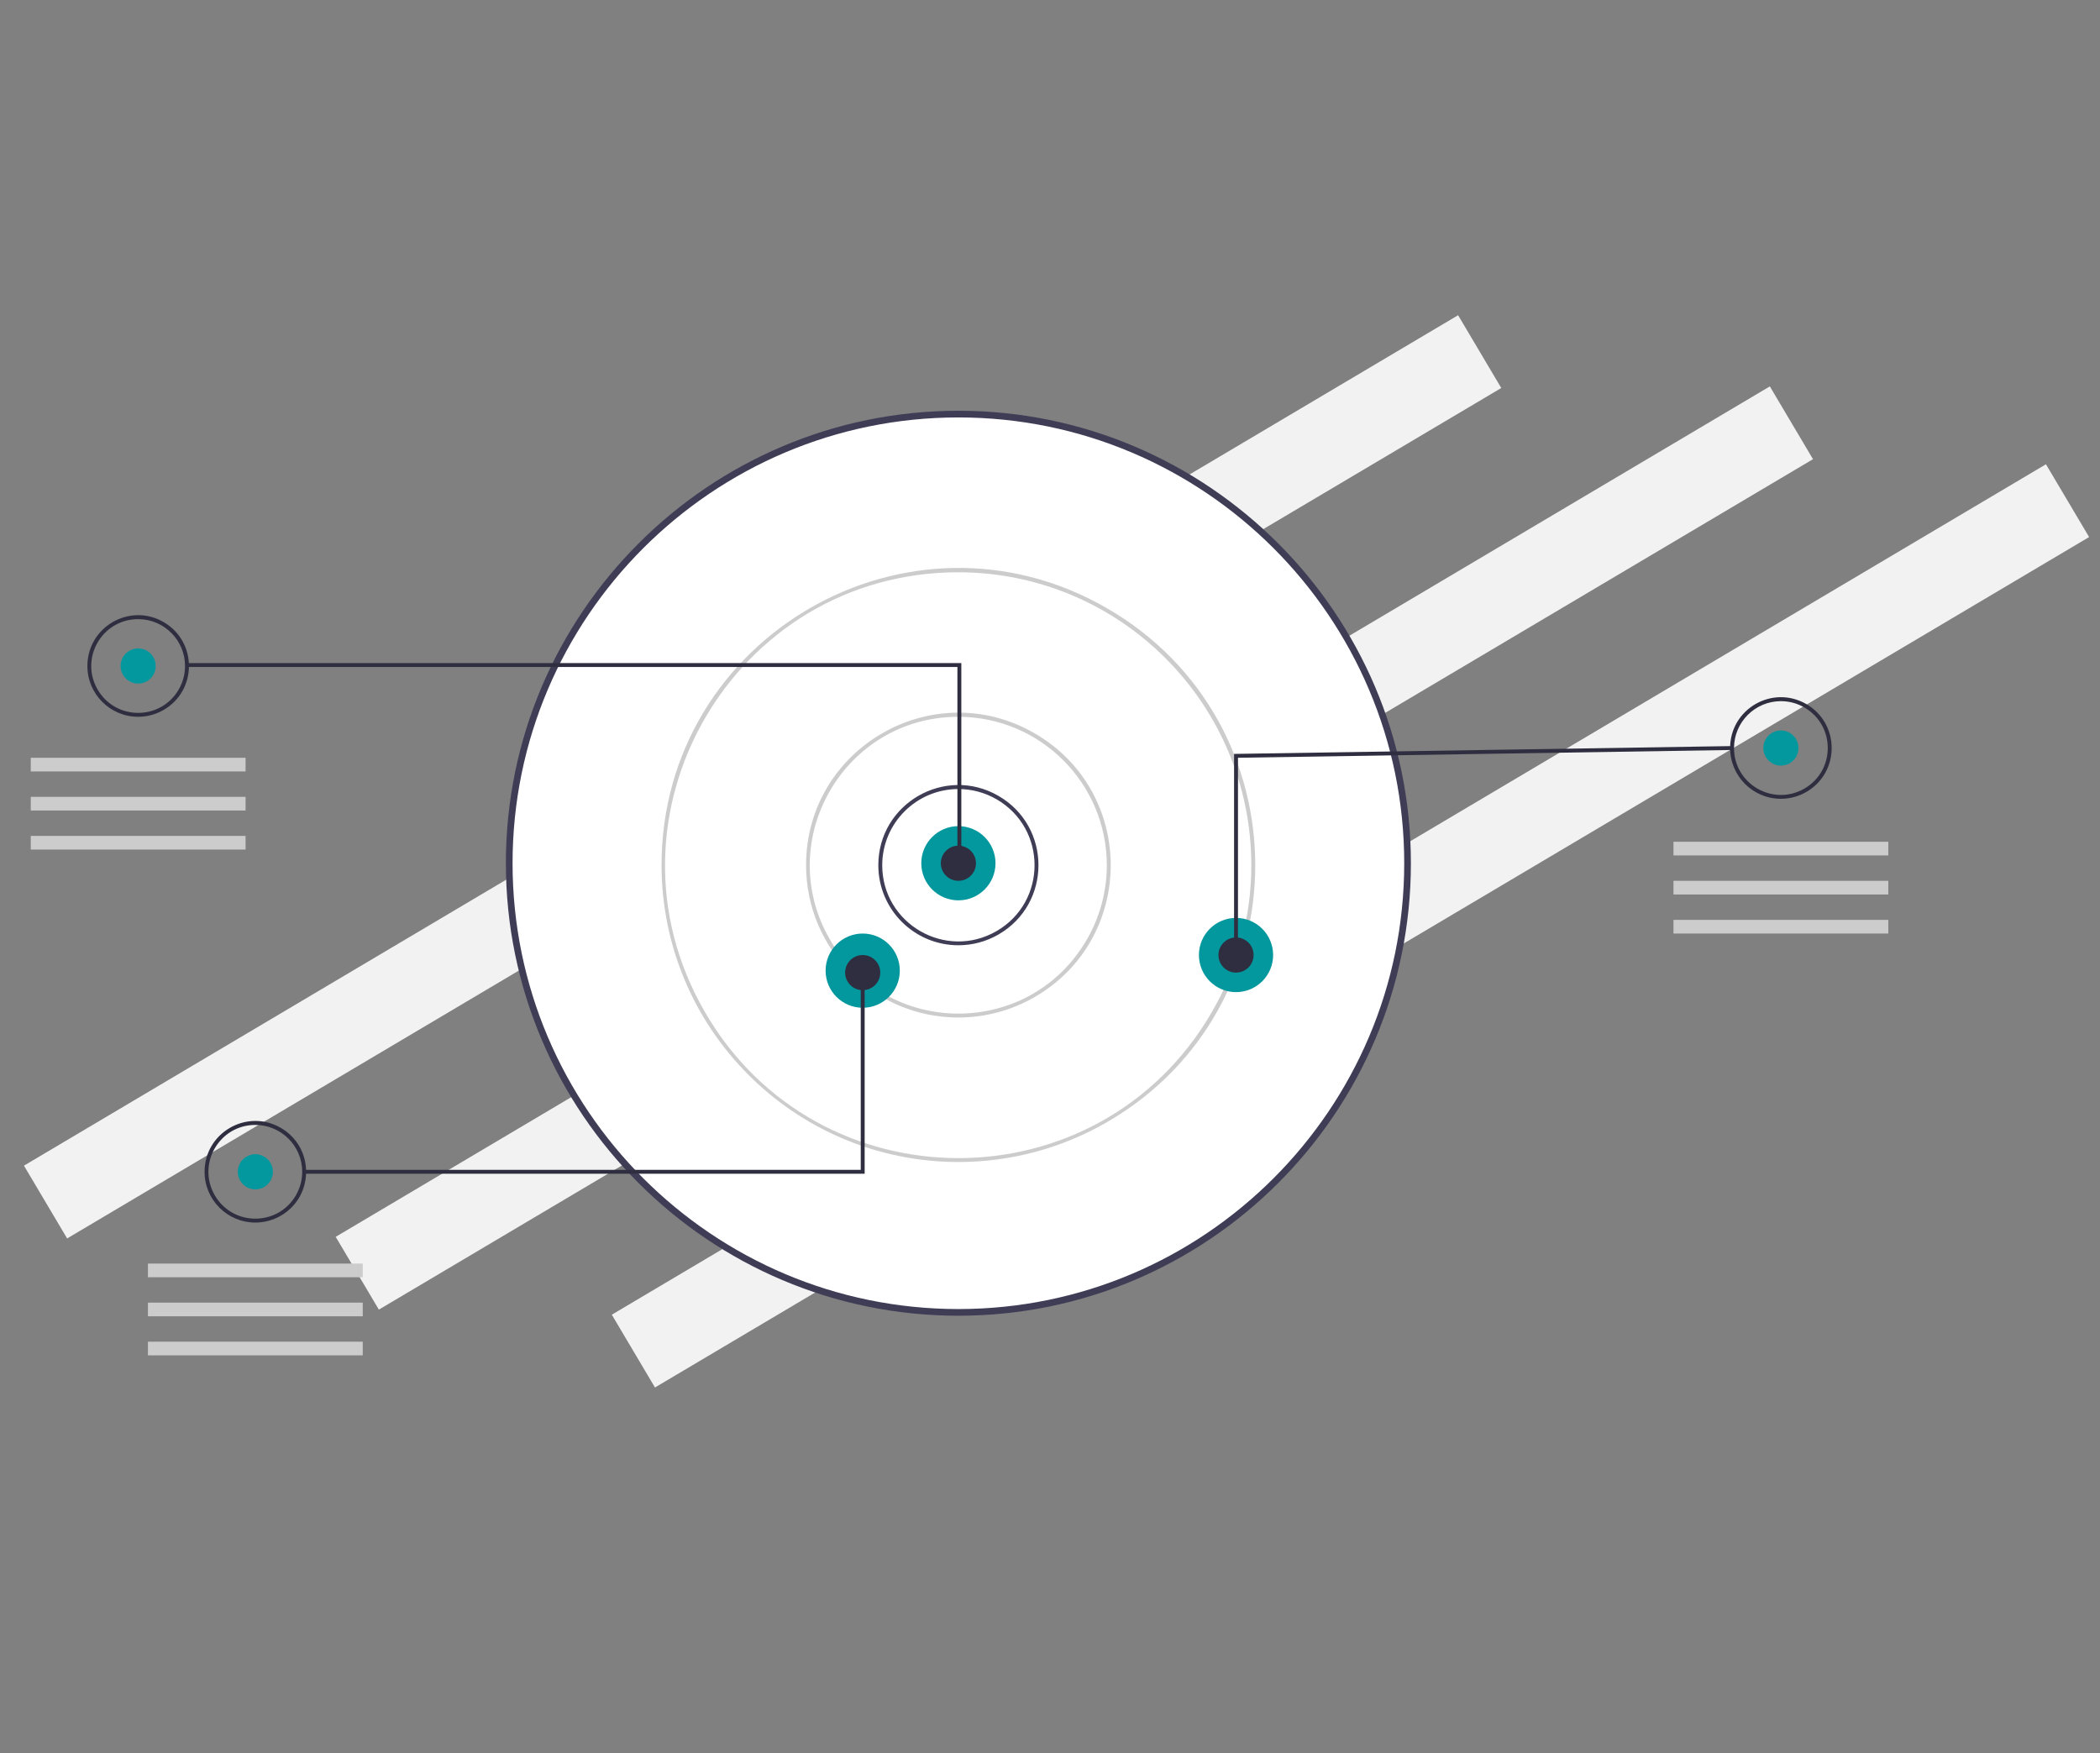 <?xml version="1.0" encoding="utf-8"?>
<svg id="currentIllo" data-name="Layer 1" width="793.563" height="662.464" viewBox="0 0 793.563 662.464" class="injected-svg DownloadModal__ImageFile-sc-p17csy-5 iIfSkb grid_media" xmlns="http://www.w3.org/2000/svg">
  <rect x="0" y="0" width="793.563" height="662.464" fill="#808080" stroke="none"/>
  <rect x="167.355" y="277.158" width="630.166" height="31.983" transform="matrix(0.86, -0.51, 0.51, 0.86, -276.222, 287.501)" fill="#f2f2f2"/>
  <rect x="285.186" y="304.091" width="630.166" height="31.983" transform="matrix(0.86, -0.51, 0.51, 0.86, -273.491, 351.332)" fill="#f2f2f2"/>
  <rect x="389.551" y="333.549" width="630.166" height="31.983" transform="matrix(0.86, -0.51, 0.51, 0.86, -273.929, 408.65)" fill="#f2f2f2"/>
  <circle cx="362.164" cy="326.223" r="169.736" fill="#fff"/>
  <path d="M 191.166 326.223 C 191.166 231.934 267.875 155.225 362.164 155.225 C 456.453 155.225 533.162 231.934 533.162 326.223 C 533.162 420.511 456.453 497.221 362.164 497.221 C 267.875 497.221 191.166 420.511 191.166 326.223 Z M 193.691 326.223 C 193.691 419.119 269.268 494.696 362.164 494.696 C 455.061 494.696 530.637 419.119 530.637 326.223 C 530.637 233.327 455.061 157.75 362.164 157.75 C 269.268 157.75 193.691 233.327 193.691 326.223 Z" fill="#3f3d56"/>
  <path d="M 331.907 326.961 L 331.907 326.961 C 331.907 303.669 357.121 289.111 377.293 300.757 C 397.464 312.403 397.464 341.518 377.293 353.164 C 372.693 355.82 367.475 357.218 362.164 357.218 C 345.454 357.218 331.907 343.671 331.907 326.961 Z M 362.164 298.179 C 346.276 298.197 333.401 311.073 333.383 326.961 L 333.383 326.961 C 333.383 349.117 357.367 362.964 376.555 351.886 C 395.742 340.808 395.742 313.113 376.555 302.035 C 372.18 299.509 367.216 298.179 362.164 298.179 Z" fill="#3f3d56" style="isolation:isolate"/>
  <path d="M 304.602 326.961 L 304.602 326.961 C 304.602 282.649 352.57 254.954 390.946 277.11 C 429.321 299.266 429.321 354.656 390.945 376.811 C 382.195 381.864 372.269 384.523 362.164 384.523 C 330.373 384.523 304.602 358.752 304.602 326.961 Z M 362.164 270.874 C 318.989 270.874 292.004 317.613 313.592 355.004 C 335.18 392.395 389.149 392.395 410.737 355.004 C 415.659 346.478 418.251 336.806 418.251 326.961 C 418.216 295.999 393.126 270.909 362.164 270.874 Z" fill="#ccc" style="isolation:isolate"/>
  <path d="M 249.991 326.961 C 249.991 240.61 343.469 186.64 418.251 229.816 C 493.033 272.991 493.033 380.93 418.251 424.106 C 401.198 433.951 381.855 439.134 362.164 439.134 C 300.242 439.064 250.061 388.883 249.991 326.961 Z M 362.164 216.263 C 276.949 216.263 223.69 308.511 266.298 382.309 C 308.905 456.108 415.423 456.108 458.031 382.309 C 467.747 365.481 472.861 346.392 472.861 326.961 C 472.792 265.853 423.272 216.333 362.164 216.263 Z" fill="#ccc" style="isolation:isolate"/>
  <circle cx="362.164" cy="326.223" r="14.022" fill="#03989e" style="isolation:isolate"/>
  <circle cx="326.003" cy="366.812" r="14.022" fill="#03989e" style="isolation:isolate"/>
  <circle cx="467.079" cy="360.908" r="14.022" fill="#03989e" style="isolation:isolate"/>
  <circle cx="362.164" cy="326.223" r="6.642" fill="#2f2e41"/>
  <circle cx="467.079" cy="360.908" r="6.642" fill="#2f2e41"/>
  <circle cx="326.003" cy="367.55" r="6.642" fill="#2f2e41"/>
  <circle cx="52.212" cy="251.687" r="6.642" fill="#03989e"/>
  <polygon points="361.795 252.056 70.292 252.056 70.292 250.58 363.272 250.58 363.272 326.591 361.795 326.591 361.795 252.056" fill="#2f2e41"/>
  <path d="M 33.024 251.687 C 33.024 236.916 49.014 227.684 61.806 235.07 C 74.597 242.455 74.597 260.918 61.806 268.303 C 58.889 269.988 55.58 270.874 52.212 270.874 C 41.615 270.874 33.024 262.284 33.024 251.687 Z M 52.212 233.975 C 38.577 233.975 30.056 248.735 36.873 260.542 C 43.69 272.35 60.733 272.35 67.55 260.542 C 69.105 257.85 69.923 254.796 69.923 251.687 C 69.912 241.909 61.989 233.986 52.212 233.975 Z" fill="#2f2e41"/>
  <circle cx="96.491" cy="442.824" r="6.642" fill="#03989e"/>
  <path d="M 77.303 442.824 L 77.303 442.824 C 77.303 428.053 93.293 418.822 106.085 426.207 C 118.876 433.592 118.876 452.055 106.085 459.441 C 103.168 461.125 99.859 462.011 96.491 462.011 C 85.894 462.011 77.303 453.421 77.303 442.824 Z M 96.491 425.112 C 82.856 425.112 74.335 439.872 81.152 451.68 C 87.969 463.487 105.012 463.487 111.829 451.68 C 113.384 448.987 114.202 445.933 114.202 442.824 C 114.191 433.047 106.268 425.123 96.491 425.112 Z" fill="#2f2e41"/>
  <circle cx="672.976" cy="282.682" r="6.642" fill="#03989e"/>
  <path d="M 653.788 282.682 C 653.788 267.911 669.778 258.68 682.57 266.065 C 695.361 273.45 695.361 291.913 682.57 299.299 C 679.653 300.983 676.344 301.869 672.976 301.869 C 662.379 301.869 653.788 293.279 653.788 282.682 Z M 672.976 264.97 C 663.199 264.981 655.276 272.905 655.264 282.682 L 655.264 282.682 C 655.264 296.316 670.024 304.838 681.832 298.02 C 693.64 291.203 693.64 274.16 681.832 267.343 C 679.139 265.789 676.085 264.97 672.976 264.97 Z" fill="#2f2e41"/>
  <polygon points="466.341 284.907 654.515 281.944 654.538 283.419 467.817 286.36 467.817 360.908 466.341 360.908 466.341 284.907" fill="#2f2e41"/>
  <polygon points="114.941 442.086 325.265 442.086 325.265 367.55 326.741 367.55 326.741 443.561 114.941 443.561 114.941 442.086" fill="#2f2e41"/>
  <rect x="11.623" y="286.372" width="81.178" height="5.166" fill="#ccc"/>
  <rect x="11.623" y="301.131" width="81.178" height="5.166" fill="#ccc"/>
  <rect x="11.623" y="315.891" width="81.178" height="5.166" fill="#ccc"/>
  <rect x="55.902" y="477.509" width="81.178" height="5.166" fill="#ccc"/>
  <rect x="55.902" y="492.269" width="81.178" height="5.166" fill="#ccc"/>
  <rect x="55.902" y="507.028" width="81.178" height="5.166" fill="#ccc"/>
  <rect x="632.387" y="318.105" width="81.178" height="5.166" fill="#ccc"/>
  <rect x="632.387" y="332.865" width="81.178" height="5.166" fill="#ccc"/>
  <rect x="632.387" y="347.624" width="81.178" height="5.166" fill="#ccc"/>
</svg>
